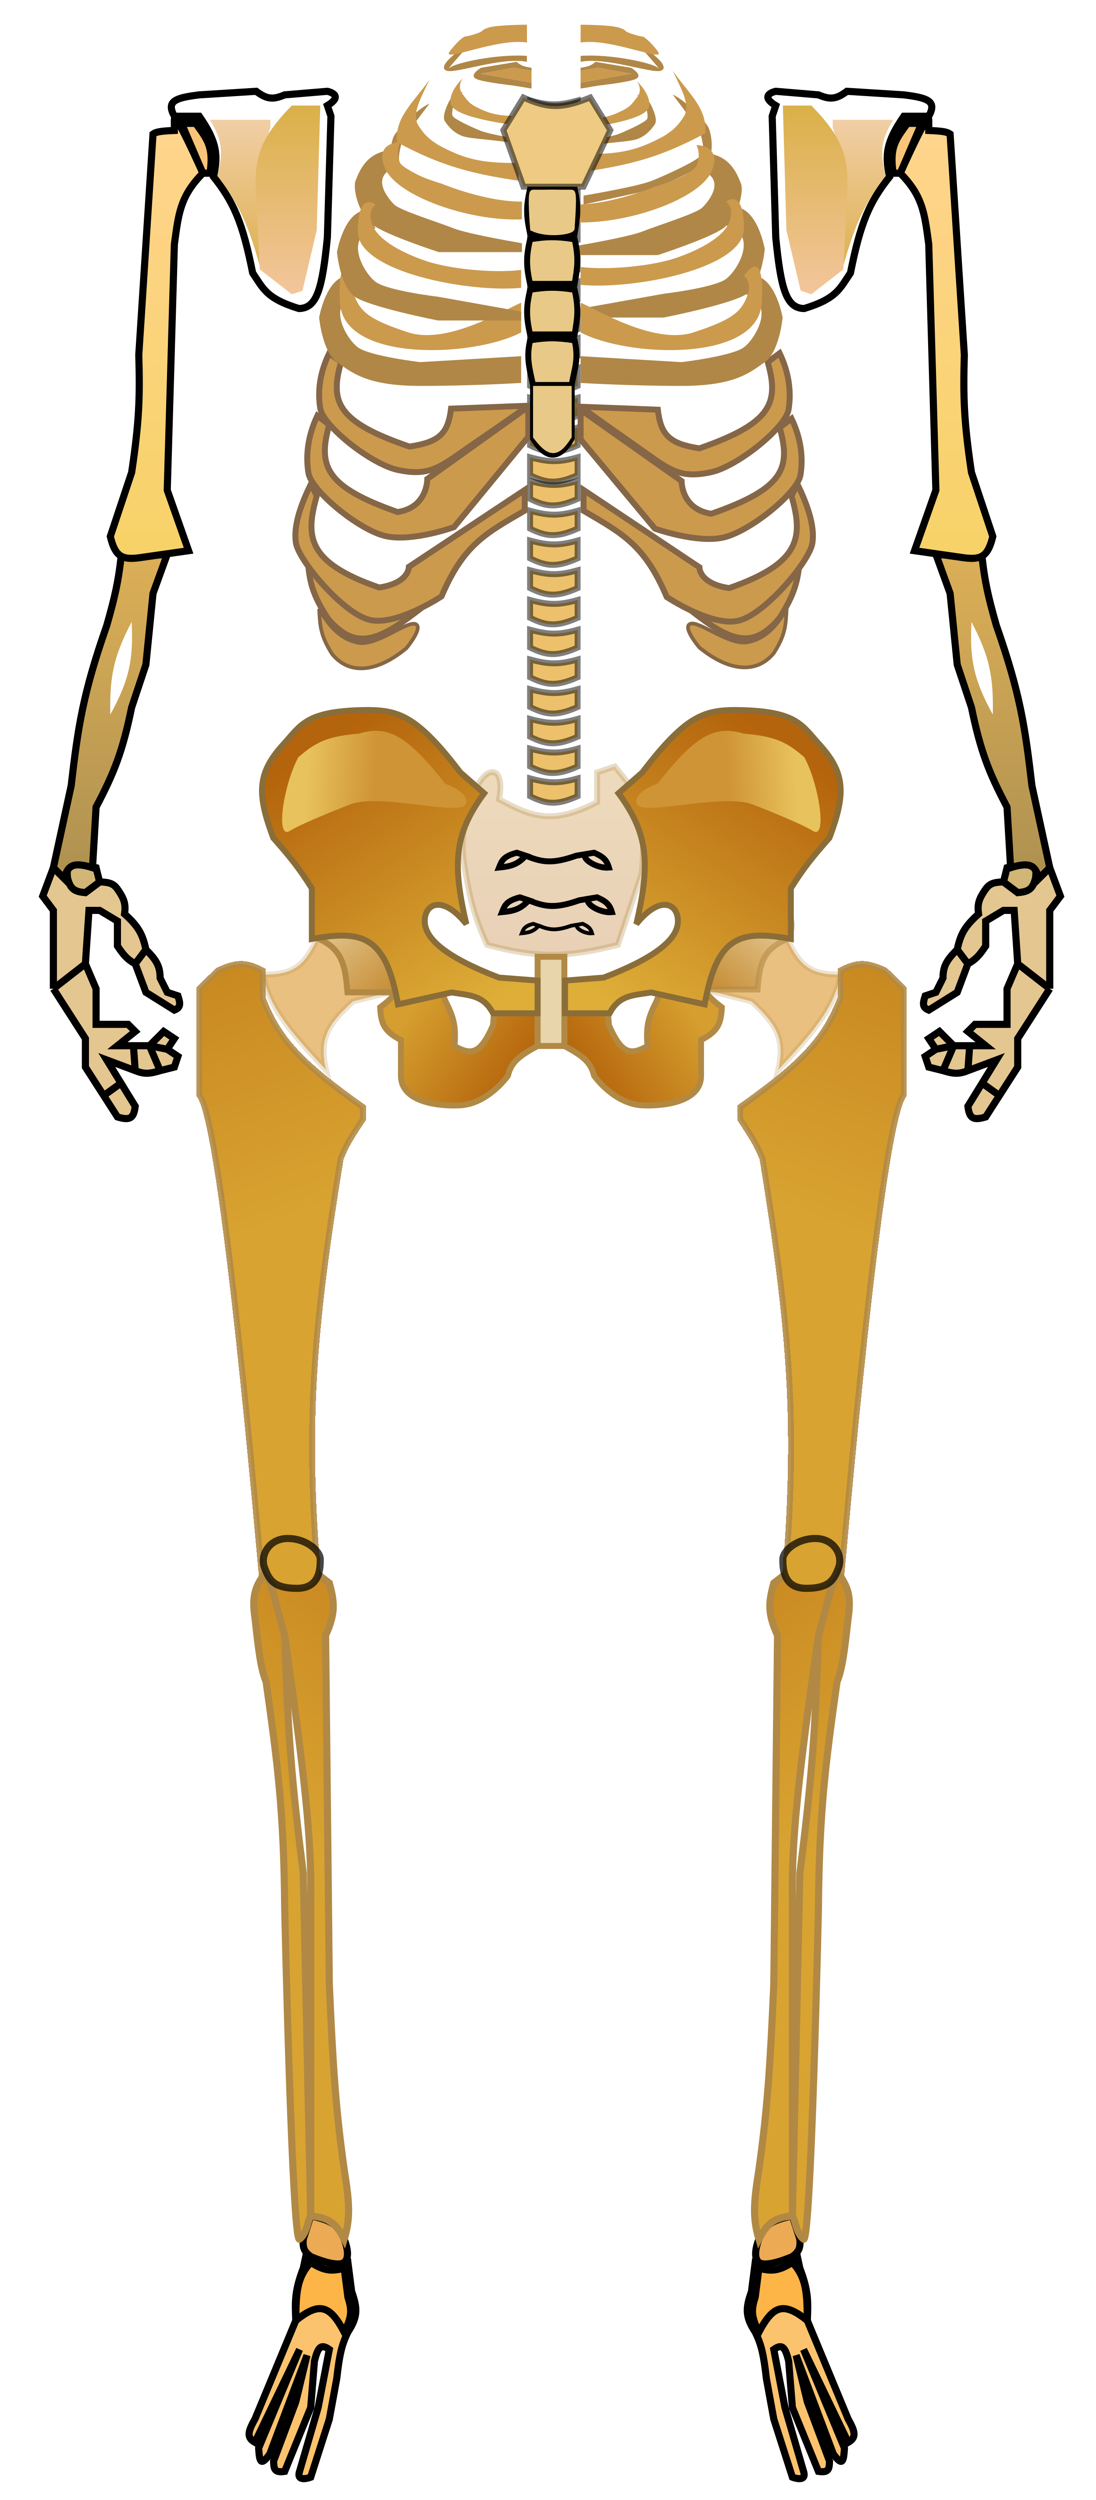 <svg width="154" height="351" viewBox="0 0 154 351" fill="none" xmlns="http://www.w3.org/2000/svg">
<path opacity="0.3" d="M65.108 120.556C64.472 114.511 67.196 108.867 68.865 108.45C70.534 108.032 70.44 110.815 70.116 112.207C74.963 114.865 77.809 115.742 83.892 112.624V108.45L86.397 107.615L88.066 109.702C90.433 114.586 90.628 117.447 90.154 122.643L86.814 132.662C79.407 134.504 75.469 134.507 68.446 132.662C66.434 128.253 65.868 125.527 65.108 120.556Z" fill="url(#paint0_linear_78_256)" stroke="#B18944" stroke-width="0.835"/>
<path d="M73.873 120.138L72.62 119.721C70.785 120.213 70.522 120.778 70.116 121.808C72.033 121.627 72.841 121.246 73.873 120.138ZM73.873 120.138C76.186 121.083 77.629 121.318 80.969 120.138L82.222 119.93M82.222 119.93L83.474 119.721C84.695 120.264 85.224 120.672 85.561 121.808C83.984 121.954 81.798 120.721 82.222 119.93Z" stroke="black" stroke-width="0.835"/>
<path d="M74.291 126.4L73.038 125.983C71.203 126.475 70.94 127.04 70.534 128.07C72.451 127.889 73.259 127.508 74.291 126.4ZM74.291 126.4C76.604 127.345 78.047 127.58 81.387 126.4L82.64 126.191M82.64 126.191L83.892 125.983C85.113 126.526 85.641 126.934 85.979 128.07C84.402 128.216 82.216 126.982 82.64 126.191Z" stroke="black" stroke-width="0.835"/>
<path d="M75.719 129.967L74.917 129.7C73.742 130.015 73.574 130.377 73.314 131.036C74.541 130.92 75.058 130.676 75.719 129.967ZM75.719 129.967C77.199 130.572 78.122 130.722 80.26 129.967L81.062 129.834M81.062 129.834L81.863 129.7C82.645 130.048 82.983 130.309 83.199 131.036C82.19 131.13 80.791 130.34 81.062 129.834Z" stroke="black" stroke-width="0.534"/>
<path d="M118.123 136.836C114.02 136.863 112.391 135.74 110.609 131.827C107.232 133.091 106.644 134.925 106.434 138.924H98.92L105.599 140.593C109.136 143.842 110.331 145.853 109.356 150.195C115.095 144.067 117.281 141.04 118.123 136.836Z" fill="#EAC080" stroke="#B18944" stroke-opacity="0.24" stroke-width="0.835"/>
<path d="M36.953 136.836C41.095 136.863 42.74 135.74 44.539 131.827C47.949 133.091 48.542 134.925 48.754 138.924H56.34L49.597 140.593C46.026 143.842 44.819 145.853 45.804 150.195C40.01 144.067 37.804 141.04 36.953 136.836Z" fill="#EAC080" stroke="#B18944" stroke-opacity="0.24" stroke-width="0.835"/>
<path d="M100.59 132.244L98.085 138.924H106.434C106.756 135.128 107.286 133.272 110.608 131.827C111.336 130.67 111.365 129.924 111.026 128.487C104.731 127.5 102.024 127.861 100.59 132.244Z" fill="url(#paint1_linear_78_256)" stroke="#B18944" stroke-opacity="0.5" stroke-width="0.835"/>
<path d="M54.67 132.154L56.34 139.323H48.826C48.504 135.249 47.974 133.257 44.652 131.706C43.924 130.464 43.895 129.664 44.234 128.121C50.529 127.061 53.236 127.449 54.67 132.154Z" fill="url(#paint2_linear_78_256)" stroke="#B18944" stroke-width="0.835"/>
<path d="M62.602 140.593C61.936 138.976 62.161 138.178 63.019 136.836C64.323 135.384 62.074 135.926 56.34 137.671C55.946 139.122 55.387 139.943 53.418 141.428C53.531 143.671 53.925 144.784 56.34 146.02V151.03C56.34 155.622 64.272 155.204 64.272 155.204C68.446 155.204 71.368 151.03 71.368 151.03C71.819 149.205 72.815 148.305 75.543 146.855V138.924H68.864C69.5 140.408 69.481 141.612 69.281 143.933C67.525 147.936 66.295 148.247 63.854 146.855C64.09 144.265 63.809 142.897 62.602 140.593Z" fill="url(#paint3_linear_78_256)" stroke="#B18944" stroke-width="0.835"/>
<path d="M92.241 140.596C92.907 138.979 92.682 138.182 91.823 136.841C90.519 135.39 92.769 135.931 98.503 137.676C98.897 139.126 99.456 139.946 101.425 141.431C101.312 143.672 100.918 144.785 98.503 146.02V151.026C98.503 155.616 90.571 155.199 90.571 155.199C86.397 155.199 83.475 151.026 83.475 151.026C83.024 149.203 82.028 148.304 79.3 146.854V138.928H85.979C85.343 140.411 85.362 141.614 85.562 143.934C87.318 147.935 88.548 148.245 90.989 146.854C90.753 144.265 91.034 142.898 92.241 140.596Z" fill="url(#paint4_linear_78_256)" stroke="#B18944" stroke-width="0.835"/>
<path d="M79.3 134.332H75.543V146.855H79.3V134.332Z" fill="#E8D5AB" stroke="#B18944" stroke-width="0.835"/>
<g filter="url(#filter0_d_78_256)">
<path d="M64.689 105.11L68.029 108.032C63.752 113.82 63.58 118.003 65.524 126.4C62.224 122.269 59.68 123.478 59.68 125.983C59.68 128.487 62.743 131.086 70.116 133.914L75.543 134.332V138.924H69.281C67.935 136.421 66.212 136.426 63.437 136.001L55.923 137.671C54.209 128.125 51.025 127.17 43.817 128.487V121.391C42.061 118.589 40.812 117.04 38.39 114.294C36.105 108.212 36.128 105.284 39.642 101.353C42.317 98.468 42.82 96.401 51.748 96.344C56.096 96.379 58.715 97.274 64.689 105.11Z" fill="url(#paint5_linear_78_256)" stroke="#8A6D38" stroke-width="0.835"/>
<path d="M62.572 106.703C62.572 106.703 66.216 107.945 65.406 109.6C64.597 111.256 53.386 107.997 49.207 109.6C49.207 109.6 42.728 112.083 40.703 113.325C38.678 114.567 39.813 106.888 41.918 102.978C44.26 100.969 45.833 100.035 50.422 99.667C54.606 98.38 57.299 100.05 62.572 106.703Z" fill="url(#paint6_linear_78_256)"/>
<path d="M90.247 105.11L86.907 108.032C91.184 113.82 91.356 118.003 89.412 126.4C92.712 122.269 95.256 123.478 95.256 125.983C95.256 128.487 92.192 131.086 84.819 133.914L79.392 134.332V138.924H85.654C87 136.421 88.724 136.426 91.499 136.001L99.014 137.671C100.728 128.125 103.912 127.17 111.121 128.487V121.391C112.877 118.589 114.126 117.04 116.548 114.294C118.833 108.212 118.81 105.284 115.296 101.353C112.62 98.468 112.117 96.401 103.189 96.344C98.84 96.379 96.221 97.274 90.247 105.11Z" fill="url(#paint7_linear_78_256)" stroke="#8A6D38" stroke-width="0.835"/>
<path d="M92.364 106.703C92.364 106.703 88.719 107.945 89.529 109.6C90.339 111.256 101.55 107.997 105.73 109.6C105.73 109.6 112.21 112.083 114.235 113.325C116.26 114.567 115.124 106.888 113.02 102.978C110.677 100.969 109.104 100.035 104.515 99.667C100.33 98.38 97.637 100.05 92.364 106.703Z" fill="url(#paint8_linear_78_256)"/>
</g>
<g filter="url(#filter1_d_78_256)">
<path d="M36.886 132.915V136.749C39.057 142.334 41.895 145.66 51 152.088V153.792C49.387 156.203 48.594 157.487 47.864 159.331C43.906 183.625 42.889 196.811 44.75 219C44.75 219 42.246 216.514 40.367 216.514C38.489 216.514 36.886 219 36.886 219C36.419 214.25 31.369 154.588 28 150.384V135.471L30.614 132.915C33.012 131.833 34.373 131.565 36.886 132.915Z" fill="url(#paint9_linear_78_256)" shape-rendering="crispEdges"/>
<path d="M36.886 132.915V136.749C39.057 142.334 41.895 145.66 51 152.088V153.792C49.387 156.203 48.594 157.487 47.864 159.331C43.906 183.625 42.889 196.811 44.75 219C44.75 219 42.246 216.514 40.367 216.514C38.489 216.514 36.886 219 36.886 219C36.419 214.25 31.369 154.588 28 150.384V135.471L30.614 132.915C33.012 131.833 34.373 131.565 36.886 132.915Z" stroke="#B18944" stroke-opacity="0.89" stroke-width="0.835" shape-rendering="crispEdges"/>
</g>
<path d="M49.408 321.711L48.886 317.635C46.63 318.052 45.381 317.626 43.136 316.005L42.614 318.45C41.439 321.506 41.419 323.061 41.568 325.787L35.819 339.645C34.75 341.52 34.704 342.26 35.819 342.905L42.091 329.863L36.342 343.72C36.466 345.527 36.58 346.392 37.91 344.536L43.136 330.678L41.569 337.199L38.441 345.558C38.481 346.582 38.509 347.213 40.001 346.981L43.659 338.014L44.182 331.493C44.665 329.596 45.051 328.99 46.272 329.863L44.704 338.014L42.091 346.981C41.569 348.611 43.659 347.796 43.659 347.796L46.273 339.645L47.318 333.938C47.703 330.517 48.047 329.122 48.886 327.417C50.367 325.2 50.188 323.948 49.408 321.711Z" fill="#FCC36E"/>
<path d="M38.433 345.351C38.436 345.421 38.438 345.49 38.441 345.558M38.441 345.558C38.481 346.582 38.509 347.213 40.001 346.981L43.659 338.014L44.182 331.493C44.665 329.596 45.051 328.99 46.272 329.863L44.704 338.014L42.091 346.981C41.569 348.611 43.659 347.796 43.659 347.796L46.273 339.645L47.318 333.938C47.703 330.517 48.047 329.122 48.886 327.417C50.367 325.2 50.188 323.948 49.408 321.711L48.886 317.635C46.63 318.052 45.381 317.626 43.136 316.005L42.614 318.45C41.439 321.506 41.419 323.061 41.568 325.787L35.819 339.645C34.75 341.52 34.704 342.26 35.819 342.905L42.091 329.863L36.342 343.72C36.466 345.527 36.58 346.392 37.91 344.536L43.136 330.678L41.569 337.199L38.441 345.558Z" stroke="black"/>
<path d="M43.659 311.114L42.613 314.374C42.493 315.625 42.783 316.166 43.659 316.82C43.659 316.82 47.317 318.45 48.362 317.635C49.408 316.82 48.362 314.374 48.362 314.374C47.638 312.457 46.638 311.715 43.659 311.114Z" fill="#EBAA53" stroke="black"/>
<path d="M35.82 227.152C35.355 223.952 35.904 222.65 37.388 220.63L40.001 228.782C40.382 243.07 41.026 250.458 42.614 263.019L43.659 311.114C43.285 311.598 43.136 313.559 42.091 314.374C41.046 315.19 40.001 267.91 40.001 267.91C39.888 254.499 39.043 247.836 37.388 236.118C36.621 234.239 36.335 231.71 35.827 227.215L35.82 227.152Z" fill="url(#paint10_linear_78_256)" stroke="#B18944"/>
<path d="M48.363 318.45C46.507 318.949 45.487 318.79 43.659 317.635C41.726 319.748 41.582 321.835 41.568 325.787C44.81 323.235 46.299 323.516 48.363 327.417C49.467 325.297 49.459 324.255 48.885 322.526L48.363 318.45Z" fill="#FEB548" stroke="black"/>
<path d="M41.569 219C40.189 220.615 38.433 219 37.91 219.815C37.387 220.63 40.001 229.597 40.001 229.597C42.835 249.506 43.824 258.436 43.659 267.095V311.114C46.17 311.361 47.203 312.095 48.363 314.374C49.295 311.366 49.073 309.03 48.363 304.592C47.192 296.258 46.783 290.283 46.272 278.507L45.75 229.597C47.137 226.588 47.041 225.007 46.272 222.261C44.879 221.174 41.987 219 41.569 219Z" fill="url(#paint11_linear_78_256)" stroke="#B18944"/>
<path d="M37.166 220.083C36.514 218.333 37.819 216 40.431 216C43.042 216 45 217.75 45 218.917C45 220.083 45 223 41.736 223C38.472 223 37.819 221.833 37.166 220.083Z" fill="#D8A331" stroke="black" stroke-opacity="0.72"/>
<g filter="url(#filter2_d_78_256)">
<path d="M118.114 132.915V136.749C115.943 142.334 113.105 145.66 104 152.088V153.792C105.613 156.203 106.406 157.487 107.136 159.331C111.094 183.625 112.111 196.811 110.25 219C110.25 219 112.754 216.514 114.633 216.514C116.511 216.514 118.114 219 118.114 219C118.581 214.25 123.63 154.588 127 150.384V135.471L124.386 132.915C121.988 131.833 120.627 131.565 118.114 132.915Z" fill="url(#paint12_linear_78_256)" shape-rendering="crispEdges"/>
<path d="M118.114 132.915V136.749C115.943 142.334 113.105 145.66 104 152.088V153.792C105.613 156.203 106.406 157.487 107.136 159.331C111.094 183.625 112.111 196.811 110.25 219C110.25 219 112.754 216.514 114.633 216.514C116.511 216.514 118.114 219 118.114 219C118.581 214.25 123.63 154.588 127 150.384V135.471L124.386 132.915C121.988 131.833 120.627 131.565 118.114 132.915Z" stroke="#B18944" stroke-opacity="0.89" stroke-width="0.835" shape-rendering="crispEdges"/>
</g>
<path d="M105.591 321.711L106.114 317.635C108.37 318.052 109.619 317.626 111.863 316.005L112.386 318.45C113.561 321.506 113.581 323.061 113.431 325.787L119.18 339.645C120.25 341.52 120.295 342.26 119.18 342.905L112.908 329.863L118.657 343.72C118.534 345.527 118.42 346.392 117.09 344.536L111.863 330.678L113.431 337.199L116.558 345.558C116.518 346.582 116.49 347.213 114.999 346.981L111.34 338.014L110.818 331.493C110.335 329.596 109.948 328.99 108.727 329.863L110.295 338.014L112.908 346.981C113.431 348.611 111.34 347.796 111.34 347.796L108.727 339.645L107.682 333.938C107.297 330.517 106.953 329.122 106.114 327.417C104.632 325.2 104.812 323.948 105.591 321.711Z" fill="#FCC36E"/>
<path d="M116.567 345.351C116.564 345.421 116.561 345.49 116.558 345.558M116.558 345.558C116.518 346.582 116.49 347.213 114.999 346.981L111.34 338.014L110.818 331.493C110.335 329.596 109.948 328.99 108.727 329.863L110.295 338.014L112.908 346.981C113.431 348.611 111.34 347.796 111.34 347.796L108.727 339.645L107.682 333.938C107.297 330.517 106.953 329.122 106.114 327.417C104.632 325.2 104.812 323.948 105.591 321.711L106.114 317.635C108.37 318.052 109.619 317.626 111.863 316.005L112.386 318.45C113.561 321.506 113.581 323.061 113.431 325.787L119.18 339.645C120.25 341.52 120.295 342.26 119.18 342.905L112.908 329.863L118.657 343.72C118.534 345.527 118.42 346.392 117.09 344.536L111.863 330.678L113.431 337.199L116.558 345.558Z" stroke="black"/>
<path d="M111.341 311.114L112.387 314.374C112.507 315.625 112.217 316.166 111.341 316.82C111.341 316.82 107.683 318.45 106.638 317.635C105.592 316.82 106.638 314.374 106.638 314.374C107.362 312.457 108.362 311.715 111.341 311.114Z" fill="#EBAA53" stroke="black"/>
<path d="M119.181 227.152C119.646 223.952 119.097 222.65 117.613 220.63L115 228.782C114.618 243.07 113.975 250.458 112.387 263.019L111.341 311.114C111.716 311.598 111.864 313.559 112.909 314.374C113.955 315.19 115 267.91 115 267.91C115.113 254.499 115.957 247.836 117.613 236.118C118.379 234.239 118.665 231.71 119.174 227.215L119.181 227.152Z" fill="url(#paint13_linear_78_256)" stroke="#B18944"/>
<path d="M106.637 318.45C108.493 318.949 109.513 318.79 111.341 317.635C113.274 319.748 113.418 321.835 113.432 325.787C110.19 323.235 108.701 323.516 106.637 327.417C105.533 325.297 105.541 324.255 106.115 322.526L106.637 318.45Z" fill="#FEB548" stroke="black"/>
<path d="M113.432 219C114.811 220.615 116.567 219 117.09 219.815C117.613 220.63 114.999 229.597 114.999 229.597C112.165 249.506 111.176 258.436 111.341 267.095V311.114C108.83 311.361 107.797 312.095 106.637 314.374C105.705 311.366 105.927 309.03 106.637 304.592C107.808 296.258 108.217 290.283 108.728 278.507L109.25 229.597C107.863 226.588 107.959 225.007 108.728 222.261C110.121 221.174 113.013 219 113.432 219Z" fill="url(#paint14_linear_78_256)" stroke="#B18944"/>
<path d="M117.833 220.083C118.486 218.333 117.18 216 114.569 216C111.958 216 110 217.75 110 218.917C109.999 220.083 110 223 113.263 223C116.527 223 117.18 221.833 117.833 220.083Z" fill="#D8A331" stroke="black" stroke-opacity="0.72"/>
<path d="M81.16 14.106C78.597 14.827 77.184 14.838 74.481 14.106V16.611C76.86 17.795 78.313 17.867 81.16 16.611V14.106Z" fill="#EDC16B"/>
<path d="M81.16 18.28C78.597 19.002 77.184 19.013 74.481 18.28V20.785C76.86 21.97 78.313 22.042 81.16 20.785V18.28Z" fill="#EDC16B"/>
<path d="M81.16 22.455C78.597 23.176 77.184 23.187 74.481 22.455V24.96C76.86 26.144 78.313 26.216 81.16 24.96V22.455Z" fill="#EDC16B"/>
<path d="M81.16 27.047C78.597 27.768 77.184 27.779 74.481 27.047V29.552C76.86 30.736 78.313 30.808 81.16 29.552V27.047Z" fill="#EDC16B"/>
<path d="M81.16 31.221C78.597 31.943 77.184 31.954 74.481 31.221V33.726C76.86 34.911 78.313 34.983 81.16 33.726V31.221Z" fill="#EDC16B"/>
<path d="M81.16 35.396C78.597 36.117 77.184 36.128 74.481 35.396V37.901C76.86 39.085 78.313 39.157 81.16 37.901V35.396Z" fill="#EDC16B"/>
<path d="M81.16 39.571C78.597 40.292 77.184 40.303 74.481 39.571V42.075C76.86 43.26 78.313 43.332 81.16 42.075V39.571Z" fill="#EDC16B"/>
<path d="M81.16 43.745C78.597 44.466 77.184 44.477 74.481 43.745V46.25C76.86 47.434 78.313 47.506 81.16 46.25V43.745Z" fill="#EDC16B"/>
<path d="M81.16 47.502C78.597 48.223 77.184 48.234 74.481 47.502V50.007C76.86 51.191 78.313 51.263 81.16 50.007V47.502Z" fill="#EDC16B"/>
<path d="M81.16 51.676C78.597 52.398 77.184 52.409 74.481 51.676V54.181C76.86 55.366 78.313 55.438 81.16 54.181V51.676Z" fill="#EDC16B"/>
<path d="M81.16 55.851C78.597 56.572 77.184 56.583 74.481 55.851V58.356C76.86 59.54 78.313 59.612 81.16 58.356V55.851Z" fill="#EDC16B"/>
<path d="M81.16 60.026C78.597 60.747 77.184 60.758 74.481 60.026V62.53C76.86 63.715 78.313 63.787 81.16 62.53V60.026Z" fill="#EDC16B"/>
<path d="M81.16 64.2C78.597 64.921 77.184 64.932 74.481 64.2V66.705C76.86 67.889 78.313 67.961 81.16 66.705V64.2Z" fill="#EDC16B"/>
<path d="M81.16 67.54C78.597 68.261 77.184 68.272 74.481 67.54V70.044C76.86 71.229 78.313 71.301 81.16 70.044V67.54Z" fill="#EDC16B"/>
<path d="M81.16 71.714C78.597 72.435 77.184 72.446 74.481 71.714V74.219C76.86 75.403 78.313 75.475 81.16 74.219V71.714Z" fill="#EDC16B"/>
<path d="M81.16 75.889C78.597 76.61 77.184 76.621 74.481 75.889V78.393C76.86 79.578 78.313 79.65 81.16 78.393V75.889Z" fill="#EDC16B"/>
<path d="M81.16 80.063C78.597 80.784 77.184 80.795 74.481 80.063V82.568C76.86 83.752 78.313 83.824 81.16 82.568V80.063Z" fill="#EDC16B"/>
<path d="M81.16 84.238C78.597 84.959 77.184 84.97 74.481 84.238V86.742C76.86 87.927 78.313 87.999 81.16 86.742V84.238Z" fill="#EDC16B"/>
<path d="M81.16 88.412C78.597 89.133 77.184 89.144 74.481 88.412V90.917C76.86 92.102 78.313 92.173 81.16 90.917V88.412Z" fill="#EDC16B"/>
<path d="M81.16 92.587C78.597 93.308 77.184 93.319 74.481 92.587V95.091C76.86 96.276 78.313 96.348 81.16 95.091V92.587Z" fill="#EDC16B"/>
<path d="M81.16 96.761C78.597 97.482 77.184 97.493 74.481 96.761V99.266C76.86 100.451 78.313 100.522 81.16 99.266V96.761Z" fill="#EDC16B"/>
<path d="M81.16 100.936C78.597 101.657 77.184 101.668 74.481 100.936V103.44C76.86 104.625 78.313 104.697 81.16 103.44V100.936Z" fill="#EDC16B"/>
<path d="M81.16 105.11C78.597 105.831 77.184 105.842 74.481 105.11V107.615C76.86 108.8 78.313 108.871 81.16 107.615V105.11Z" fill="#EDC16B"/>
<path d="M81.16 109.285C78.597 110.006 77.184 110.017 74.481 109.285V111.789C76.86 112.974 78.313 113.046 81.16 111.789V109.285Z" fill="#EDC16B"/>
<path d="M81.16 14.106C78.597 14.827 77.184 14.838 74.481 14.106V16.611C76.86 17.795 78.313 17.867 81.16 16.611V14.106Z" stroke="black" stroke-opacity="0.5" stroke-width="0.835"/>
<path d="M81.16 18.28C78.597 19.002 77.184 19.013 74.481 18.28V20.785C76.86 21.97 78.313 22.042 81.16 20.785V18.28Z" stroke="black" stroke-opacity="0.5" stroke-width="0.835"/>
<path d="M81.16 22.455C78.597 23.176 77.184 23.187 74.481 22.455V24.96C76.86 26.144 78.313 26.216 81.16 24.96V22.455Z" stroke="black" stroke-opacity="0.5" stroke-width="0.835"/>
<path d="M81.16 27.047C78.597 27.768 77.184 27.779 74.481 27.047V29.552C76.86 30.736 78.313 30.808 81.16 29.552V27.047Z" stroke="black" stroke-opacity="0.5" stroke-width="0.835"/>
<path d="M81.16 31.221C78.597 31.943 77.184 31.954 74.481 31.221V33.726C76.86 34.911 78.313 34.983 81.16 33.726V31.221Z" stroke="black" stroke-opacity="0.5" stroke-width="0.835"/>
<path d="M81.16 35.396C78.597 36.117 77.184 36.128 74.481 35.396V37.901C76.86 39.085 78.313 39.157 81.16 37.901V35.396Z" stroke="black" stroke-opacity="0.5" stroke-width="0.835"/>
<path d="M81.16 39.571C78.597 40.292 77.184 40.303 74.481 39.571V42.075C76.86 43.26 78.313 43.332 81.16 42.075V39.571Z" stroke="black" stroke-opacity="0.5" stroke-width="0.835"/>
<path d="M81.16 43.745C78.597 44.466 77.184 44.477 74.481 43.745V46.25C76.86 47.434 78.313 47.506 81.16 46.25V43.745Z" stroke="black" stroke-opacity="0.5" stroke-width="0.835"/>
<path d="M81.16 47.502C78.597 48.223 77.184 48.234 74.481 47.502V50.007C76.86 51.191 78.313 51.263 81.16 50.007V47.502Z" stroke="black" stroke-opacity="0.5" stroke-width="0.835"/>
<path d="M81.16 51.676C78.597 52.398 77.184 52.409 74.481 51.676V54.181C76.86 55.366 78.313 55.438 81.16 54.181V51.676Z" stroke="black" stroke-opacity="0.5" stroke-width="0.835"/>
<path d="M81.16 55.851C78.597 56.572 77.184 56.583 74.481 55.851V58.356C76.86 59.54 78.313 59.612 81.16 58.356V55.851Z" stroke="black" stroke-opacity="0.5" stroke-width="0.835"/>
<path d="M81.16 60.026C78.597 60.747 77.184 60.758 74.481 60.026V62.53C76.86 63.715 78.313 63.787 81.16 62.53V60.026Z" stroke="black" stroke-opacity="0.5" stroke-width="0.835"/>
<path d="M81.16 64.2C78.597 64.921 77.184 64.932 74.481 64.2V66.705C76.86 67.889 78.313 67.961 81.16 66.705V64.2Z" stroke="black" stroke-opacity="0.5" stroke-width="0.835"/>
<path d="M81.16 67.54C78.597 68.261 77.184 68.272 74.481 67.54V70.044C76.86 71.229 78.313 71.301 81.16 70.044V67.54Z" stroke="black" stroke-opacity="0.5" stroke-width="0.835"/>
<path d="M81.16 71.714C78.597 72.435 77.184 72.446 74.481 71.714V74.219C76.86 75.403 78.313 75.475 81.16 74.219V71.714Z" stroke="black" stroke-opacity="0.5" stroke-width="0.835"/>
<path d="M81.16 75.889C78.597 76.61 77.184 76.621 74.481 75.889V78.393C76.86 79.578 78.313 79.65 81.16 78.393V75.889Z" stroke="black" stroke-opacity="0.5" stroke-width="0.835"/>
<path d="M81.16 80.063C78.597 80.784 77.184 80.795 74.481 80.063V82.568C76.86 83.752 78.313 83.824 81.16 82.568V80.063Z" stroke="black" stroke-opacity="0.5" stroke-width="0.835"/>
<path d="M81.16 84.238C78.597 84.959 77.184 84.97 74.481 84.238V86.742C76.86 87.927 78.313 87.999 81.16 86.742V84.238Z" stroke="black" stroke-opacity="0.5" stroke-width="0.835"/>
<path d="M81.16 88.412C78.597 89.133 77.184 89.144 74.481 88.412V90.917C76.86 92.102 78.313 92.173 81.16 90.917V88.412Z" stroke="black" stroke-opacity="0.5" stroke-width="0.835"/>
<path d="M81.16 92.587C78.597 93.308 77.184 93.319 74.481 92.587V95.091C76.86 96.276 78.313 96.348 81.16 95.091V92.587Z" stroke="black" stroke-opacity="0.5" stroke-width="0.835"/>
<path d="M81.16 96.761C78.597 97.482 77.184 97.493 74.481 96.761V99.266C76.86 100.451 78.313 100.522 81.16 99.266V96.761Z" stroke="black" stroke-opacity="0.5" stroke-width="0.835"/>
<path d="M81.16 100.936C78.597 101.657 77.184 101.668 74.481 100.936V103.44C76.86 104.625 78.313 104.697 81.16 103.44V100.936Z" stroke="black" stroke-opacity="0.5" stroke-width="0.835"/>
<path d="M81.16 105.11C78.597 105.831 77.184 105.842 74.481 105.11V107.615C76.86 108.8 78.313 108.871 81.16 107.615V105.11Z" stroke="black" stroke-opacity="0.5" stroke-width="0.835"/>
<path d="M81.16 109.285C78.597 110.006 77.184 110.017 74.481 109.285V111.789C76.86 112.974 78.313 113.046 81.16 111.789V109.285Z" stroke="black" stroke-opacity="0.5" stroke-width="0.835"/>
<path d="M109.547 86.742C112.203 82.605 112.273 80.496 112.469 76.724C110.399 80.318 107.877 83.403 103.703 84.238C99.528 85.073 97.724 83.424 94.102 80.898L95.771 84.655C102.177 89.873 105.496 91.63 109.547 86.742Z" fill="#CB9A4D" stroke="#856646" stroke-width="0.835"/>
<path d="M46.095 86.868C43.439 82.851 43.369 80.803 43.173 77.141C45.243 80.63 47.765 83.626 51.939 84.436C56.114 85.247 57.918 83.647 61.541 81.194L59.871 84.842C53.465 89.907 50.146 91.613 46.095 86.868Z" fill="#CB9A4D" stroke="#856646" stroke-width="0.835"/>
<path d="M108.712 91.718C110.363 89.146 110.406 87.835 110.529 85.49C109.242 87.724 107.674 89.642 105.079 90.161C102.485 90.68 98.276 87.16 97.024 87.577C95.772 87.995 98.276 90.917 98.276 90.917C102.258 94.16 106.194 94.756 108.712 91.718Z" fill="#CB9A4D" stroke="#856646" stroke-width="0.519"/>
<path d="M46.66 91.822C45.008 89.207 44.965 87.874 44.843 85.49C46.13 87.761 47.698 89.711 50.294 90.239C52.889 90.766 57.099 87.188 58.351 87.612C59.604 88.037 57.099 91.008 57.099 91.008C53.115 94.305 49.179 94.911 46.66 91.822Z" fill="#CB9A4D" stroke="#856646" stroke-width="0.519"/>
<g filter="url(#filter3_d_78_256)">
<path d="M112.472 63.365C112.89 60.861 112.526 58.148 111.22 55.434L109.55 56.686C111.164 62.411 110.116 65.259 99.949 68.792C95.694 68.15 95.775 64.2 95.775 64.2L81.582 54.181V58.356L92.017 70.879C92.017 70.879 97.862 72.966 101.619 72.132C105.376 71.297 112.055 65.87 112.472 63.365Z" fill="#CB9A4D"/>
<path d="M112.472 63.365C112.89 60.861 112.526 58.148 111.22 55.434L109.55 56.686C111.164 62.411 110.116 65.259 99.949 68.792C95.694 68.15 95.775 64.2 95.775 64.2L81.582 54.181V58.356L92.017 70.879C92.017 70.879 97.862 72.966 101.619 72.132C105.376 71.297 112.055 65.87 112.472 63.365Z" stroke="#856646" stroke-width="0.835"/>
</g>
<g filter="url(#filter4_d_78_256)">
<path d="M43.337 63.059C42.92 60.524 43.284 57.779 44.59 55.031L46.26 56.299C44.646 62.094 45.694 64.976 55.862 68.552C60.118 67.903 60.037 63.904 60.037 63.904L74.231 53.764V57.989L63.795 70.665C63.795 70.665 57.95 72.777 54.192 71.932C50.435 71.087 43.755 65.594 43.337 63.059Z" fill="#CB9A4D"/>
<path d="M43.337 63.059C42.92 60.524 43.284 57.779 44.59 55.031L46.26 56.299C44.646 62.094 45.694 64.976 55.862 68.552C60.118 67.903 60.037 63.904 60.037 63.904L74.231 53.764V57.989L63.795 70.665C63.795 70.665 57.95 72.777 54.192 71.932C50.435 71.087 43.755 65.594 43.337 63.059Z" stroke="#856646" stroke-width="0.835"/>
</g>
<g filter="url(#filter5_d_78_256)">
<path d="M110.8 54.181C111.217 51.676 110.853 48.964 109.547 46.25L107.877 47.502C109.491 53.227 108.443 56.075 98.276 59.608C94.021 58.967 92.848 57.691 92.432 54.181L81.578 53.764C85.752 56.792 88.675 58.773 91.597 60.86C94.519 62.948 96.189 63.783 99.946 62.948C103.703 62.113 110.382 56.686 110.8 54.181Z" fill="#CB9A4D"/>
<path d="M110.8 54.181C111.217 51.676 110.853 48.964 109.547 46.25L107.877 47.502C109.491 53.227 108.443 56.075 98.276 59.608C94.021 58.967 92.848 57.691 92.432 54.181L81.578 53.764C85.752 56.792 88.675 58.773 91.597 60.86C94.519 62.948 96.189 63.783 99.946 62.948C103.703 62.113 110.382 56.686 110.8 54.181Z" stroke="#856646" stroke-width="0.835"/>
</g>
<g filter="url(#filter6_d_78_256)">
<path d="M45.007 54.032C44.59 51.575 44.954 48.913 46.26 46.25L47.93 47.478C46.316 53.096 47.364 55.89 57.532 59.357C61.788 58.727 62.961 57.476 63.377 54.032L74.231 53.623C70.057 56.594 67.134 58.538 64.212 60.586C61.289 62.634 59.619 63.453 55.862 62.634C52.105 61.815 45.425 56.49 45.007 54.032Z" fill="#CB9A4D"/>
<path d="M45.007 54.032C44.59 51.575 44.954 48.913 46.26 46.25L47.93 47.478C46.316 53.096 47.364 55.89 57.532 59.357C61.788 58.727 62.961 57.476 63.377 54.032L74.231 53.623C70.057 56.594 67.134 58.538 64.212 60.586C61.289 62.634 59.619 63.453 55.862 62.634C52.105 61.815 45.425 56.49 45.007 54.032Z" stroke="#856646" stroke-width="0.835"/>
</g>
<g filter="url(#filter7_d_78_256)">
<path d="M114.139 72.966C114.556 70.462 113.358 67.332 112.052 64.618L111.217 66.287C112.83 72.013 112.618 75.695 102.451 79.228C98.195 78.587 98.276 76.306 98.276 76.306L81.996 65.452V68.374C87.457 71.566 90.609 73.199 93.684 80.481C93.684 80.481 99.946 84.655 103.703 83.82C107.46 82.985 113.721 75.471 114.139 72.966Z" fill="#CB9A4D"/>
<path d="M114.139 72.966C114.556 70.462 113.358 67.332 112.052 64.618L111.217 66.287C112.83 72.013 112.618 75.695 102.451 79.228C98.195 78.587 98.276 76.306 98.276 76.306L81.996 65.452V68.374C87.457 71.566 90.609 73.199 93.684 80.481C93.684 80.481 99.946 84.655 103.703 83.82C107.46 82.985 113.721 75.471 114.139 72.966Z" stroke="#856646" stroke-width="0.835"/>
</g>
<g filter="url(#filter8_d_78_256)">
<path d="M41.588 72.919C41.17 70.428 42.369 67.316 43.675 64.618L44.51 66.278C42.896 71.97 43.109 75.632 53.276 79.145C57.531 78.507 57.45 76.239 57.45 76.239L73.731 65.448V68.353C68.269 71.526 65.118 73.15 62.042 80.39C62.042 80.39 55.78 84.541 52.023 83.71C48.267 82.88 42.005 75.409 41.588 72.919Z" fill="#CB9A4D"/>
<path d="M41.588 72.919C41.17 70.428 42.369 67.316 43.675 64.618L44.51 66.278C42.896 71.97 43.109 75.632 53.276 79.145C57.531 78.507 57.45 76.239 57.45 76.239L73.731 65.448V68.353C68.269 71.526 65.118 73.15 62.042 80.39C62.042 80.39 55.78 84.541 52.023 83.71C48.267 82.88 42.005 75.409 41.588 72.919Z" stroke="#856646" stroke-width="0.835"/>
</g>
<path d="M84.082 9.514L81.578 9.932V11.601L88.674 10.349L84.082 9.514Z" fill="#CB9A4D"/>
<path d="M83.665 8.679C83.102 9.197 82.619 9.369 81.578 9.514V9.932L84.082 9.514L88.674 10.349L81.578 11.601V12.436L84.082 12.019C84.082 12.019 87.839 11.601 89.092 11.184C90.344 10.766 89.417 9.983 88.674 9.514L83.665 8.679Z" fill="#B08747"/>
<path d="M72.177 9.514L74.682 9.932V11.601L67.583 10.349L72.177 9.514Z" fill="#CB9A4D"/>
<path d="M72.594 8.679C73.157 9.197 73.641 9.369 74.682 9.514V9.932L72.177 9.514L67.583 10.349L74.682 11.601V12.436L72.177 12.019C72.177 12.019 68.419 11.601 67.166 11.184C65.913 10.766 66.841 9.983 67.583 9.514L72.594 8.679Z" fill="#B08747"/>
<path d="M99.528 17.863C99.111 17.028 96.465 14.206 94.519 13.271L98.276 18.281C98.276 18.281 99.111 20.785 98.694 21.62C98.276 22.455 93.684 24.542 91.597 25.377C89.51 26.212 81.996 27.465 81.996 27.465V28.717L91.597 26.63C91.597 26.63 98.694 23.707 99.528 22.455C100.363 21.203 99.946 18.698 99.528 17.863Z" fill="#B08747"/>
<g filter="url(#filter9_d_78_256)">
<path d="M99.111 22.038C99.357 18.541 96.934 16.654 94.519 13.271C95.899 16.171 96.917 17.95 96.189 19.533C95.265 21.039 94.585 21.615 93.267 22.455C89.555 24.462 87.118 25.02 81.996 24.96V27.465C88.521 26.505 92.938 25.389 99.111 22.038Z" fill="#CB9A4D"/>
</g>
<path d="M91.396 14.59C91.162 14.123 90.599 13.794 89.509 13.271L90.695 14.824C90.695 14.824 91.162 16.227 90.928 16.694C90.695 17.162 88.123 18.331 86.954 18.798C85.785 19.266 81.578 19.967 81.578 19.967V20.668C85.15 19.956 88.257 19.967 89.509 19.533C90.761 19.099 91.546 18.147 92.014 17.446C92.477 16.751 91.646 15.091 91.403 14.604L91.396 14.59Z" fill="#B08747"/>
<g filter="url(#filter10_d_78_256)">
<path d="M91.162 16.928C91.653 15.292 89.509 13.271 89.509 13.271C89.509 13.271 90.377 14.44 89.526 15.525C88.674 16.611 88.628 16.691 87.889 17.162C85.811 18.286 84.446 18.598 81.578 18.564V19.967C85.232 19.43 90.671 18.564 91.162 16.928Z" fill="#CB9A4D"/>
</g>
<path d="M92.849 9.932C94.101 9.497 92.023 7.844 92.023 7.844C91.066 6.864 90.51 6.545 89.509 6.175L87.839 5.34L83.665 4.505L81.578 5.34C84.881 5.229 87.004 5.757 88.674 6.592C90.344 7.427 90.344 7.009 90.344 7.009C90.344 7.009 93.181 10.193 92.431 9.514C91.682 8.835 85.809 7.545 81.587 7.844V8.679C85.159 7.967 91.596 10.366 92.849 9.932Z" fill="#B08747"/>
<g filter="url(#filter11_d_78_256)">
<path d="M92.44 9.097C91.197 7.427 90.353 7.009 90.353 7.009C90.353 7.009 89.927 7.009 88.684 6.592C87.441 6.175 88.257 6.175 87.013 5.757C85.769 5.34 81.587 5.34 81.587 5.34L81.578 7.844C85.829 7.157 93.684 10.766 92.44 9.097Z" fill="#CB9A4D"/>
</g>
<path d="M62.776 9.932C61.524 9.497 63.602 7.844 63.602 7.844C64.559 6.864 65.115 6.545 66.116 6.175L67.785 5.34L71.96 4.505L74.047 5.34C70.744 5.229 68.62 5.757 66.951 6.592C65.281 7.427 65.281 7.009 65.281 7.009C65.281 7.009 62.445 10.193 63.194 9.514C63.943 8.835 69.816 7.545 74.037 7.844V8.679C70.466 7.967 64.029 10.366 62.776 9.932Z" fill="#B08747"/>
<g filter="url(#filter12_d_78_256)">
<path d="M63.185 9.097C64.428 7.427 65.272 7.009 65.272 7.009C65.272 7.009 65.698 7.009 66.941 6.592C68.184 6.175 67.368 6.175 68.612 5.757C69.856 5.34 74.037 5.34 74.037 5.34L74.047 7.844C69.796 7.157 61.941 10.766 63.185 9.097Z" fill="#CB9A4D"/>
</g>
<path d="M63.131 14.173C63.365 13.705 63.928 13.377 65.019 12.854L63.833 14.407C63.833 14.407 63.365 15.809 63.599 16.277C63.833 16.744 66.405 17.913 67.574 18.381C68.744 18.848 72.953 19.55 72.953 19.55V20.251C69.38 19.539 66.271 19.55 65.019 19.116C63.766 18.681 62.981 17.73 62.513 17.028C62.05 16.334 62.881 14.673 63.124 14.187L63.131 14.173Z" fill="#B08747"/>
<g filter="url(#filter13_d_78_256)">
<path d="M63.365 16.511C62.874 14.874 65.019 12.854 65.019 12.854C65.019 12.854 64.15 14.023 65.002 15.108C65.854 16.193 65.901 16.274 66.639 16.744C68.718 17.868 70.084 18.181 72.953 18.147V19.55C69.297 19.012 63.856 18.147 63.365 16.511Z" fill="#CB9A4D"/>
</g>
<path d="M55.343 19.116C55.761 18.281 58.407 15.458 60.353 14.524L56.596 19.533C56.596 19.533 55.761 22.038 56.178 22.872C56.596 23.707 61.188 25.795 63.276 26.63C65.363 27.465 72.878 28.717 72.878 28.717V29.969L63.276 27.882C63.276 27.882 56.178 24.96 55.343 23.707C54.508 22.455 54.926 19.95 55.343 19.116Z" fill="#B08747"/>
<g filter="url(#filter14_d_78_256)">
<path d="M55.761 23.29C55.515 19.794 57.938 17.907 60.353 14.524C58.974 17.423 57.955 19.202 58.683 20.785C59.607 22.292 60.288 22.867 61.606 23.707C65.318 25.715 67.756 26.272 72.878 26.212V28.717C66.352 27.757 61.935 26.641 55.761 23.29Z" fill="#CB9A4D"/>
</g>
<path d="M104.12 25.795C103.694 24.717 102.806 22.194 99.946 21.62L97.859 23.707C102.471 24.869 99.528 28.299 98.694 29.134C97.859 29.969 92.432 31.639 90.344 32.474C88.257 33.309 80.743 34.561 80.743 34.561V35.813H92.432C92.432 35.813 99.536 33.511 101.616 32.056C103.695 30.601 104.547 26.872 104.12 25.795Z" fill="#B08747"/>
<g filter="url(#filter15_d_78_256)">
<path d="M99.946 27.465C101.616 23.707 97.859 23.707 97.859 23.707C97.859 23.707 98.587 25.046 97.859 26.63C96.935 28.136 92.014 29.552 92.014 29.552C92.014 29.552 85.865 32.117 80.743 32.056V34.561C88.383 34.843 98.276 31.221 99.946 27.465Z" fill="#CB9A4D"/>
</g>
<path d="M49.959 25.377C50.385 24.3 51.273 21.776 54.133 21.203L56.221 23.29C51.608 24.451 54.551 27.882 55.386 28.717C56.221 29.552 61.648 31.221 63.735 32.056C65.823 32.891 73.337 34.144 73.337 34.144V35.396H61.648C61.648 35.396 54.543 33.094 52.463 31.639C50.384 30.184 49.532 26.455 49.959 25.377Z" fill="#B08747"/>
<g filter="url(#filter16_d_78_256)">
<path d="M54.133 27.047C52.463 23.29 56.221 23.29 56.221 23.29C56.221 23.29 55.492 24.629 56.221 26.212C57.144 27.718 62.065 29.134 62.065 29.134C62.065 29.134 68.215 31.699 73.337 31.639V34.144C65.697 34.426 55.803 30.804 54.133 27.047Z" fill="#CB9A4D"/>
</g>
<path d="M107.46 34.979C107.46 34.979 106.563 29.708 103.702 29.134L102.033 31.639C106.645 32.8 103.702 37.901 102.033 39.153C100.363 40.405 93.266 41.24 93.266 41.24L81.578 43.328V44.58H93.266C93.266 44.58 102.875 42.695 104.955 41.24C107.034 39.785 107.46 34.979 107.46 34.979Z" fill="#B08747"/>
<g filter="url(#filter17_d_78_256)">
<path d="M104.537 35.396C104.525 29.641 102.033 31.639 102.033 31.639C102.033 31.639 103.285 32.474 102.45 34.561C101.615 36.648 98.286 38.438 94.936 39.571C91.586 40.703 85.471 41.298 81.578 40.823V43.328C88.726 44.056 104.55 41.151 104.537 35.396Z" fill="#CB9A4D"/>
</g>
<path d="M109.964 44.58C109.964 44.58 109.068 39.309 106.207 38.736L104.537 41.24C109.149 42.402 106.207 47.502 104.537 48.754C102.868 50.007 95.771 50.842 95.771 50.842L81.578 50.007V53.764C81.578 53.764 88.257 54.181 95.771 54.181C103.285 54.181 105.38 52.297 107.46 50.842C109.539 49.387 109.964 44.58 109.964 44.58Z" fill="#B08747"/>
<g filter="url(#filter18_d_78_256)">
<path d="M107.042 45.832C107.505 37.401 104.537 42.075 104.537 42.075C104.537 42.075 105.79 42.91 104.955 44.997C104.12 47.085 102.945 48.223 97.441 50.007C91.936 51.791 83.862 46.795 81.578 45.832V50.007C88.239 53.529 106.579 54.263 107.042 45.832Z" fill="#CB9A4D"/>
</g>
<path d="M44.842 44.58C44.842 44.58 45.739 39.309 48.599 38.736L50.269 41.24C45.657 42.402 48.599 47.502 50.269 48.754C51.939 50.007 59.036 50.842 59.036 50.842L73.229 50.007V53.764C73.229 53.764 66.55 54.181 59.036 54.181C51.522 54.181 49.427 52.297 47.347 50.842C45.267 49.387 44.842 44.58 44.842 44.58Z" fill="#B08747"/>
<g filter="url(#filter19_d_78_256)">
<path d="M47.765 45.832C47.302 37.401 50.269 42.075 50.269 42.075C50.269 42.075 49.017 42.91 49.852 44.997C50.687 47.085 51.861 48.223 57.366 50.007C62.87 51.791 70.945 46.795 73.229 45.832V50.007C66.568 53.529 48.227 54.263 47.765 45.832Z" fill="#CB9A4D"/>
</g>
<path d="M47.347 35.396C47.347 35.396 48.244 30.125 51.104 29.552L52.774 32.056C48.162 33.218 51.104 38.318 52.774 39.571C54.444 40.823 61.54 41.658 61.54 41.658L73.229 43.745V44.997H61.54C61.54 44.997 51.931 43.113 49.852 41.658C47.772 40.203 47.347 35.396 47.347 35.396Z" fill="#B08747"/>
<g filter="url(#filter20_d_78_256)">
<path d="M50.269 35.813C50.282 30.058 52.774 32.056 52.774 32.056C52.774 32.056 51.522 32.891 52.356 34.978C53.191 37.066 56.52 38.856 59.871 39.988C63.221 41.12 69.335 41.716 73.229 41.24V43.745C66.081 44.473 50.257 41.569 50.269 35.813Z" fill="#CB9A4D"/>
</g>
<path d="M74.483 39.859C73.882 37.214 73.968 35.871 74.483 33.597C76.757 33.238 78.099 33.188 80.745 33.597C81.352 36.291 81.125 37.569 80.745 39.859H74.483Z" fill="#E8C987"/>
<path d="M74.483 46.955C73.882 44.31 73.968 42.968 74.483 40.694C76.757 40.335 78.099 40.285 80.745 40.694C81.352 43.388 81.125 44.666 80.745 46.955H74.483Z" fill="#E8C987"/>
<path d="M74.9 54.052C74.299 51.407 73.968 50.064 74.483 47.79C76.757 47.431 78.099 47.381 80.745 47.79C81.352 50.485 80.707 51.763 80.327 54.052H74.9Z" fill="#E8C987"/>
<path d="M74.9 54.052C74.299 51.407 73.968 50.064 74.483 47.79C76.757 47.431 78.099 47.381 80.745 47.79C81.352 50.485 80.707 51.763 80.327 54.052M74.9 54.052V61.566C76.692 64.567 78.656 64.618 80.327 61.566V54.052M74.9 54.052H80.327M74.483 26.5C73.968 28.774 73.882 30.117 74.483 32.762H80.745C81.125 30.473 81.352 29.195 80.745 26.5C78.099 26.091 76.757 26.142 74.483 26.5ZM74.483 33.597C73.968 35.871 73.882 37.214 74.483 39.859H80.745C81.125 37.569 81.352 36.291 80.745 33.597C78.099 33.188 76.757 33.238 74.483 33.597ZM74.483 40.694C73.968 42.968 73.882 44.31 74.483 46.955H80.745C81.125 44.666 81.352 43.388 80.745 40.694C78.099 40.285 76.757 40.335 74.483 40.694Z" stroke="black" stroke-width="0.835"/>
<path d="M79.908 54.599H75.316V61.278C77.229 63.791 78.239 63.887 79.908 61.278V54.599Z" fill="#E8C987" stroke="#E8C987" stroke-width="0.835"/>
<path d="M80.326 27.047H74.899C74.481 27.047 74.899 32.056 74.899 32.056C77.008 33.037 80.326 32.474 80.326 32.056C80.326 31.639 80.743 27.047 80.326 27.047Z" fill="#E8C987" stroke="#E8C987" stroke-width="0.835"/>
<path d="M82.935 13.689C79.18 15.212 77.123 15.365 73.542 13.689L70.725 18.28L73.542 26.212H81.996L85.753 18.28L82.935 13.689Z" fill="#EECA82" stroke="black" stroke-opacity="0.52" stroke-width="0.835"/>
<path d="M14 123.818C15.463 123.86 15.972 124.106 16.5 124.818C17.427 126.145 17.709 126.906 17.5 128.318C19.442 130.054 20.047 131.166 20.5 133.318C22.111 134.9 22.485 135.775 22.5 137.318L23.5 139.318L25 139.818C25.37 140.93 25.399 141.45 24.5 141.818L20.5 139.318L19 135.318C17.9 134.719 17.376 134.121 16.5 132.818V129.318L14 127.818H12.5L12 135.318L13.5 138.818V143.818H18L19 144.818L16.5 146.818H18.75H21L23 144.818L24.5 145.818L23.5 147.318L25 148.318L24.5 149.818L22.5 150.318C21.014 150.779 20.245 150.823 19 150.318L15 148.818L17 152.068L19 155.318C18.801 156.971 18.311 157.371 16.5 156.818L14.571 153.818L12 149.818V145.818L7.5 138.818V127.818L6 125.818L7.5 121.818L9.5 123.818C10.569 124.935 11.119 125.239 12 125.318L14 123.818Z" fill="#E4C690"/>
<path d="M20.5 133.318C20.047 131.166 19.442 130.054 17.5 128.318C17.709 126.906 17.427 126.145 16.5 124.818C15.972 124.106 15.463 123.86 14 123.818L12 125.318C11.119 125.239 10.569 124.935 9.5 123.818L7.5 121.818L6 125.818L7.5 127.818V138.818M20.5 133.318C22.111 134.9 22.485 135.775 22.5 137.318L23.5 139.318L25 139.818C25.37 140.93 25.399 141.45 24.5 141.818L20.5 139.318L19 135.318M20.5 133.318L19 135.318M19 135.318C17.9 134.719 17.376 134.121 16.5 132.818V129.318L14 127.818H12.5L12 135.318M12 135.318L13.5 138.818V143.818H18L19 144.818L16.5 146.818H18.75M12 135.318L7.5 138.818M21 146.818L23 144.818L24.5 145.818L23.5 147.318M21 146.818L23.5 147.318M21 146.818L22.5 150.318M21 146.818H18.75M23.5 147.318L25 148.318L24.5 149.818L22.5 150.318M22.5 150.318C21.014 150.779 20.245 150.823 19 150.318M19 150.318L15 148.818L17 152.068M19 150.318L18.75 146.818M7.5 138.818L12 145.818V149.818L14.571 153.818M17 152.068L19 155.318C18.801 156.971 18.311 157.371 16.5 156.818L14.571 153.818M17 152.068L14.571 153.818" stroke="black"/>
<path d="M13.499 121.818C10.149 120.901 9.186 121.165 9.499 123.318C9.871 124.67 10.312 125.209 12 125.318L14 123.818L13.499 121.818Z" fill="#D2B675" stroke="black"/>
<path d="M15 87.818C16.19 83.643 16.626 81.576 17 78.318L23.5 77.818L21.5 83.318L20.5 93.318L18.5 99.318C17.22 105.547 16.031 108.512 13.5 113.318L13 121.818C10.043 120.907 9.556 121.652 9 123.318L7.5 121.818L10 110.318C10.96 102.097 11.635 97.408 15 87.818Z" fill="url(#paint15_linear_78_256)" stroke="black"/>
<path d="M18.5 87.318C15.873 92.3 15.407 95.158 15.5 100.318C18.222 95.374 18.748 92.516 18.5 87.318Z" fill="white"/>
<path d="M27.5 17.318H25.5L28.5 24.318H29.5C30.083 20.601 29.059 19.491 27.5 17.318Z" fill="#F8C47A" stroke="black"/>
<path d="M24.5 18.318V16.818C24.5 15.318 28.5 24.318 28.5 24.318C25.296 27.566 25.084 30.021 24.5 34.318L23.5 68.818L26.5 77.318L19.5 78.318C17.193 78.596 16.189 78.197 15.5 75.318L18.5 66.318C19.563 59.203 19.676 55.698 19.5 49.818L21.5 18.818C21.946 18.497 22.647 18.396 24.5 18.318Z" fill="url(#paint16_linear_78_256)" stroke="black"/>
<path d="M38 16.818H29.5C31.034 19.433 31.521 21.065 30.5 24.818C33.381 28.367 34.733 31.023 36.5 37.318L36 24.818L38 17.818V16.818Z" fill="url(#paint17_linear_78_256)"/>
<path d="M46 33.318L46.5 16.318L46 14.818C48.5 13.318 46 12.818 46 12.818L40 13.318C38.385 14.005 37.517 13.964 36 12.818L28 13.318C24.626 13.739 23.319 14.194 24.5 16.318H28C30.477 19.908 30.693 21.734 30 24.818C32.832 28.37 34.091 31.227 35.5 38.318C37.014 40.552 37.438 41.921 42 43.318C44.515 43.28 45.283 40.626 46 33.318Z" stroke="black"/>
<path d="M41.001 14.818H45.001L44.5 32.318L42.5 40.818L41.001 41.318L36.5 37.818L36.001 27.818C35.656 22.585 36.2 19.701 41.001 14.818Z" fill="url(#paint18_linear_78_256)"/>
<path d="M141 123.818C139.537 123.86 139.029 124.106 138.5 124.818C137.573 126.145 137.291 126.906 137.5 128.318C135.558 130.054 134.954 131.166 134.5 133.318C132.889 134.9 132.516 135.775 132.501 137.318L131.501 139.318L130.001 139.818C129.631 140.93 129.602 141.45 130.501 141.818L134.5 139.318L136 135.318C137.1 134.719 137.624 134.121 138.5 132.818V129.318L141 127.818H142.5L143 135.318L141.5 138.818V143.818H137L136 144.818L138.5 146.818H136.25H134L132.001 144.818L130.501 145.818L131.501 147.318L130.001 148.318L130.501 149.818L132.501 150.318C133.987 150.779 134.756 150.823 136 150.318L140 148.818L138 152.068L136 155.318C136.199 156.971 136.69 157.371 138.5 156.818L140.429 153.818L143 149.818V145.818L147.5 138.818V127.818L149 125.818L147.5 121.818L145.5 123.818C144.431 124.935 143.881 125.239 143 125.318L141 123.818Z" fill="#E4C690"/>
<path d="M134.5 133.318C134.954 131.166 135.558 130.054 137.5 128.318C137.291 126.906 137.573 126.145 138.5 124.818C139.029 124.106 139.537 123.86 141 123.818L143 125.318C143.881 125.239 144.431 124.935 145.5 123.818L147.5 121.818L149 125.818L147.5 127.818V138.818M134.5 133.318C132.889 134.9 132.516 135.775 132.501 137.318L131.501 139.318L130.001 139.818C129.631 140.93 129.602 141.45 130.501 141.818L134.5 139.318L136 135.318M134.5 133.318L136 135.318M136 135.318C137.1 134.719 137.624 134.121 138.5 132.818V129.318L141 127.818H142.5L143 135.318M143 135.318L141.5 138.818V143.818H137L136 144.818L138.5 146.818H136.25M143 135.318L147.5 138.818M134 146.818L132.001 144.818L130.501 145.818L131.501 147.318M134 146.818L131.501 147.318M134 146.818L132.501 150.318M134 146.818H136.25M131.501 147.318L130.001 148.318L130.501 149.818L132.501 150.318M132.501 150.318C133.987 150.779 134.756 150.823 136 150.318M136 150.318L140 148.818L138 152.068M136 150.318L136.25 146.818M147.5 138.818L143 145.818V149.818L140.429 153.818M138 152.068L136 155.318C136.199 156.971 136.69 157.371 138.5 156.818L140.429 153.818M138 152.068L140.429 153.818" stroke="black"/>
<path d="M141.501 121.818C144.851 120.901 145.814 121.165 145.501 123.318C145.129 124.67 144.688 125.209 143 125.318L141 123.818L141.501 121.818Z" fill="#D2B675" stroke="black"/>
<path d="M140 87.818C138.81 83.643 138.374 81.576 138 78.318L131.501 77.818L133.5 83.318L134.5 93.318L136.5 99.318C137.781 105.547 138.969 108.512 141.5 113.318L142 121.818C144.957 120.907 145.444 121.652 146 123.318L147.5 121.818L145 110.318C144.041 102.097 143.365 97.408 140 87.818Z" fill="url(#paint19_linear_78_256)" stroke="black"/>
<path d="M136.5 87.318C139.127 92.3 139.594 95.158 139.5 100.318C136.778 95.374 136.253 92.516 136.5 87.318Z" fill="white"/>
<path d="M127.501 17.318H129.501L126.501 24.318H125.501C124.918 20.601 125.942 19.491 127.501 17.318Z" fill="#F8C47A" stroke="black"/>
<path d="M130.5 18.318V16.818C130.5 15.318 126.5 24.318 126.5 24.318C129.705 27.566 129.916 30.021 130.5 34.318L131.5 68.818L128.5 77.318L135.5 78.318C137.807 78.596 138.811 78.197 139.5 75.318L136.5 66.318C135.437 59.203 135.324 55.698 135.5 49.818L133.5 18.818C133.054 18.497 132.353 18.396 130.5 18.318Z" fill="url(#paint20_linear_78_256)" stroke="black"/>
<path d="M117.001 16.818H125.501C123.967 19.433 123.48 21.065 124.501 24.818C121.621 28.367 120.268 31.023 118.501 37.318L119.001 24.818L117.001 17.818V16.818Z" fill="url(#paint21_linear_78_256)"/>
<path d="M109.001 33.318L108.501 16.318L109.001 14.818C106.501 13.318 109.001 12.818 109.001 12.818L115.001 13.318C116.616 14.005 117.484 13.964 119.001 12.818L127 13.318C130.374 13.739 131.682 14.194 130.5 16.318H127C124.524 19.908 124.307 21.734 125 24.818C122.169 28.37 120.91 31.227 119.5 38.318C117.987 40.552 117.563 41.921 113.001 43.318C110.486 43.28 109.718 40.626 109.001 33.318Z" stroke="black"/>
<path d="M114.001 14.818H110.001L110.501 32.318L112.501 40.818L114.001 41.318L118.501 37.818L119 27.818C119.345 22.585 118.801 19.701 114.001 14.818Z" fill="url(#paint22_linear_78_256)"/>
<defs>
<filter id="filter0_d_78_256" x="33.058" y="95.926" width="88.822" height="50.094" filterUnits="userSpaceOnUse" color-interpolation-filters="sRGB">
<feFlood flood-opacity="0" result="BackgroundImageFix"/>
<feColorMatrix in="SourceAlpha" type="matrix" values="0 0 0 0 0 0 0 0 0 0 0 0 0 0 0 0 0 0 127 0" result="hardAlpha"/>
<feOffset dy="3.34"/>
<feGaussianBlur stdDeviation="1.67"/>
<feComposite in2="hardAlpha" operator="out"/>
<feColorMatrix type="matrix" values="0 0 0 0 0 0 0 0 0 0 0 0 0 0 0 0 0 0 0.25 0"/>
<feBlend mode="normal" in2="BackgroundImageFix" result="effect1_dropShadow_78_256"/>
<feBlend mode="normal" in="SourceGraphic" in2="effect1_dropShadow_78_256" result="shape"/>
</filter>
<filter id="filter1_d_78_256" x="24.243" y="131.583" width="30.514" height="95.33" filterUnits="userSpaceOnUse" color-interpolation-filters="sRGB">
<feFlood flood-opacity="0" result="BackgroundImageFix"/>
<feColorMatrix in="SourceAlpha" type="matrix" values="0 0 0 0 0 0 0 0 0 0 0 0 0 0 0 0 0 0 127 0" result="hardAlpha"/>
<feOffset dy="3.34"/>
<feGaussianBlur stdDeviation="1.67"/>
<feComposite in2="hardAlpha" operator="out"/>
<feColorMatrix type="matrix" values="0 0 0 0 0 0 0 0 0 0 0 0 0 0 0 0 0 0 0.34 0"/>
<feBlend mode="normal" in2="BackgroundImageFix" result="effect1_dropShadow_78_256"/>
<feBlend mode="normal" in="SourceGraphic" in2="effect1_dropShadow_78_256" result="shape"/>
</filter>
<filter id="filter2_d_78_256" x="100.243" y="131.583" width="30.514" height="95.33" filterUnits="userSpaceOnUse" color-interpolation-filters="sRGB">
<feFlood flood-opacity="0" result="BackgroundImageFix"/>
<feColorMatrix in="SourceAlpha" type="matrix" values="0 0 0 0 0 0 0 0 0 0 0 0 0 0 0 0 0 0 127 0" result="hardAlpha"/>
<feOffset dy="3.34"/>
<feGaussianBlur stdDeviation="1.67"/>
<feComposite in2="hardAlpha" operator="out"/>
<feColorMatrix type="matrix" values="0 0 0 0 0 0 0 0 0 0 0 0 0 0 0 0 0 0 0.34 0"/>
<feBlend mode="normal" in2="BackgroundImageFix" result="effect1_dropShadow_78_256"/>
<feBlend mode="normal" in="SourceGraphic" in2="effect1_dropShadow_78_256" result="shape"/>
</filter>
<filter id="filter3_d_78_256" x="77.825" y="53.376" width="38.569" height="26.05" filterUnits="userSpaceOnUse" color-interpolation-filters="sRGB">
<feFlood flood-opacity="0" result="BackgroundImageFix"/>
<feColorMatrix in="SourceAlpha" type="matrix" values="0 0 0 0 0 0 0 0 0 0 0 0 0 0 0 0 0 0 127 0" result="hardAlpha"/>
<feOffset dy="3.34"/>
<feGaussianBlur stdDeviation="1.67"/>
<feComposite in2="hardAlpha" operator="out"/>
<feColorMatrix type="matrix" values="0 0 0 0 0 0 0 0 0 0 0 0 0 0 0 0 0 0 0.42 0"/>
<feBlend mode="normal" in2="BackgroundImageFix" result="effect1_dropShadow_78_256"/>
<feBlend mode="normal" in="SourceGraphic" in2="effect1_dropShadow_78_256" result="shape"/>
</filter>
<filter id="filter4_d_78_256" x="39.416" y="52.953" width="38.572" height="26.276" filterUnits="userSpaceOnUse" color-interpolation-filters="sRGB">
<feFlood flood-opacity="0" result="BackgroundImageFix"/>
<feColorMatrix in="SourceAlpha" type="matrix" values="0 0 0 0 0 0 0 0 0 0 0 0 0 0 0 0 0 0 127 0" result="hardAlpha"/>
<feOffset dy="3.34"/>
<feGaussianBlur stdDeviation="1.67"/>
<feComposite in2="hardAlpha" operator="out"/>
<feColorMatrix type="matrix" values="0 0 0 0 0 0 0 0 0 0 0 0 0 0 0 0 0 0 0.42 0"/>
<feBlend mode="normal" in2="BackgroundImageFix" result="effect1_dropShadow_78_256"/>
<feBlend mode="normal" in="SourceGraphic" in2="effect1_dropShadow_78_256" result="shape"/>
</filter>
<filter id="filter5_d_78_256" x="76.88" y="45.611" width="37.841" height="24.753" filterUnits="userSpaceOnUse" color-interpolation-filters="sRGB">
<feFlood flood-opacity="0" result="BackgroundImageFix"/>
<feColorMatrix in="SourceAlpha" type="matrix" values="0 0 0 0 0 0 0 0 0 0 0 0 0 0 0 0 0 0 127 0" result="hardAlpha"/>
<feOffset dy="3.34"/>
<feGaussianBlur stdDeviation="1.67"/>
<feComposite in2="hardAlpha" operator="out"/>
<feColorMatrix type="matrix" values="0 0 0 0 0 0 0 0 0 0 0 0 0 0 0 0 0 0 0.42 0"/>
<feBlend mode="normal" in2="BackgroundImageFix" result="effect1_dropShadow_78_256"/>
<feBlend mode="normal" in="SourceGraphic" in2="effect1_dropShadow_78_256" result="shape"/>
</filter>
<filter id="filter6_d_78_256" x="41.086" y="45.617" width="37.865" height="24.427" filterUnits="userSpaceOnUse" color-interpolation-filters="sRGB">
<feFlood flood-opacity="0" result="BackgroundImageFix"/>
<feColorMatrix in="SourceAlpha" type="matrix" values="0 0 0 0 0 0 0 0 0 0 0 0 0 0 0 0 0 0 127 0" result="hardAlpha"/>
<feOffset dy="3.34"/>
<feGaussianBlur stdDeviation="1.67"/>
<feComposite in2="hardAlpha" operator="out"/>
<feColorMatrix type="matrix" values="0 0 0 0 0 0 0 0 0 0 0 0 0 0 0 0 0 0 0.42 0"/>
<feBlend mode="normal" in2="BackgroundImageFix" result="effect1_dropShadow_78_256"/>
<feBlend mode="normal" in="SourceGraphic" in2="effect1_dropShadow_78_256" result="shape"/>
</filter>
<filter id="filter7_d_78_256" x="78.239" y="63.67" width="39.742" height="27.358" filterUnits="userSpaceOnUse" color-interpolation-filters="sRGB">
<feFlood flood-opacity="0" result="BackgroundImageFix"/>
<feColorMatrix in="SourceAlpha" type="matrix" values="0 0 0 0 0 0 0 0 0 0 0 0 0 0 0 0 0 0 127 0" result="hardAlpha"/>
<feOffset dy="3.34"/>
<feGaussianBlur stdDeviation="1.67"/>
<feComposite in2="hardAlpha" operator="out"/>
<feColorMatrix type="matrix" values="0 0 0 0 0 0 0 0 0 0 0 0 0 0 0 0 0 0 0.42 0"/>
<feBlend mode="normal" in2="BackgroundImageFix" result="effect1_dropShadow_78_256"/>
<feBlend mode="normal" in="SourceGraphic" in2="effect1_dropShadow_78_256" result="shape"/>
</filter>
<filter id="filter8_d_78_256" x="37.746" y="63.674" width="39.741" height="27.243" filterUnits="userSpaceOnUse" color-interpolation-filters="sRGB">
<feFlood flood-opacity="0" result="BackgroundImageFix"/>
<feColorMatrix in="SourceAlpha" type="matrix" values="0 0 0 0 0 0 0 0 0 0 0 0 0 0 0 0 0 0 127 0" result="hardAlpha"/>
<feOffset dy="3.34"/>
<feGaussianBlur stdDeviation="1.67"/>
<feComposite in2="hardAlpha" operator="out"/>
<feColorMatrix type="matrix" values="0 0 0 0 0 0 0 0 0 0 0 0 0 0 0 0 0 0 0.42 0"/>
<feBlend mode="normal" in2="BackgroundImageFix" result="effect1_dropShadow_78_256"/>
<feBlend mode="normal" in="SourceGraphic" in2="effect1_dropShadow_78_256" result="shape"/>
</filter>
<filter id="filter9_d_78_256" x="78.656" y="6.592" width="23.812" height="20.872" filterUnits="userSpaceOnUse" color-interpolation-filters="sRGB">
<feFlood flood-opacity="0" result="BackgroundImageFix"/>
<feColorMatrix in="SourceAlpha" type="matrix" values="0 0 0 0 0 0 0 0 0 0 0 0 0 0 0 0 0 0 127 0" result="hardAlpha"/>
<feOffset dy="-3.34"/>
<feGaussianBlur stdDeviation="1.67"/>
<feComposite in2="hardAlpha" operator="out"/>
<feColorMatrix type="matrix" values="0 0 0 0 0 0 0 0 0 0 0 0 0 0 0 0 0 0 0.7 0"/>
<feBlend mode="normal" in2="BackgroundImageFix" result="effect1_dropShadow_78_256"/>
<feBlend mode="normal" in="SourceGraphic" in2="effect1_dropShadow_78_256" result="shape"/>
</filter>
<filter id="filter10_d_78_256" x="79.707" y="9.531" width="13.398" height="10.436" filterUnits="userSpaceOnUse" color-interpolation-filters="sRGB">
<feFlood flood-opacity="0" result="BackgroundImageFix"/>
<feColorMatrix in="SourceAlpha" type="matrix" values="0 0 0 0 0 0 0 0 0 0 0 0 0 0 0 0 0 0 127 0" result="hardAlpha"/>
<feOffset dy="-1.87"/>
<feGaussianBlur stdDeviation="0.935"/>
<feComposite in2="hardAlpha" operator="out"/>
<feColorMatrix type="matrix" values="0 0 0 0 0 0 0 0 0 0 0 0 0 0 0 0 0 0 0.7 0"/>
<feBlend mode="normal" in2="BackgroundImageFix" result="effect1_dropShadow_78_256"/>
<feBlend mode="normal" in="SourceGraphic" in2="effect1_dropShadow_78_256" result="shape"/>
</filter>
<filter id="filter11_d_78_256" x="79.707" y="1.599" width="14.735" height="7.943" filterUnits="userSpaceOnUse" color-interpolation-filters="sRGB">
<feFlood flood-opacity="0" result="BackgroundImageFix"/>
<feColorMatrix in="SourceAlpha" type="matrix" values="0 0 0 0 0 0 0 0 0 0 0 0 0 0 0 0 0 0 127 0" result="hardAlpha"/>
<feOffset dy="-1.87"/>
<feGaussianBlur stdDeviation="0.935"/>
<feComposite in2="hardAlpha" operator="out"/>
<feColorMatrix type="matrix" values="0 0 0 0 0 0 0 0 0 0 0 0 0 0 0 0 0 0 0.7 0"/>
<feBlend mode="normal" in2="BackgroundImageFix" result="effect1_dropShadow_78_256"/>
<feBlend mode="normal" in="SourceGraphic" in2="effect1_dropShadow_78_256" result="shape"/>
</filter>
<filter id="filter12_d_78_256" x="61.183" y="1.599" width="14.734" height="7.943" filterUnits="userSpaceOnUse" color-interpolation-filters="sRGB">
<feFlood flood-opacity="0" result="BackgroundImageFix"/>
<feColorMatrix in="SourceAlpha" type="matrix" values="0 0 0 0 0 0 0 0 0 0 0 0 0 0 0 0 0 0 127 0" result="hardAlpha"/>
<feOffset dy="-1.87"/>
<feGaussianBlur stdDeviation="0.935"/>
<feComposite in2="hardAlpha" operator="out"/>
<feColorMatrix type="matrix" values="0 0 0 0 0 0 0 0 0 0 0 0 0 0 0 0 0 0 0.7 0"/>
<feBlend mode="normal" in2="BackgroundImageFix" result="effect1_dropShadow_78_256"/>
<feBlend mode="normal" in="SourceGraphic" in2="effect1_dropShadow_78_256" result="shape"/>
</filter>
<filter id="filter13_d_78_256" x="61.422" y="9.113" width="13.402" height="10.436" filterUnits="userSpaceOnUse" color-interpolation-filters="sRGB">
<feFlood flood-opacity="0" result="BackgroundImageFix"/>
<feColorMatrix in="SourceAlpha" type="matrix" values="0 0 0 0 0 0 0 0 0 0 0 0 0 0 0 0 0 0 127 0" result="hardAlpha"/>
<feOffset dy="-1.87"/>
<feGaussianBlur stdDeviation="0.935"/>
<feComposite in2="hardAlpha" operator="out"/>
<feColorMatrix type="matrix" values="0 0 0 0 0 0 0 0 0 0 0 0 0 0 0 0 0 0 0.7 0"/>
<feBlend mode="normal" in2="BackgroundImageFix" result="effect1_dropShadow_78_256"/>
<feBlend mode="normal" in="SourceGraphic" in2="effect1_dropShadow_78_256" result="shape"/>
</filter>
<filter id="filter14_d_78_256" x="52.404" y="7.844" width="23.814" height="20.872" filterUnits="userSpaceOnUse" color-interpolation-filters="sRGB">
<feFlood flood-opacity="0" result="BackgroundImageFix"/>
<feColorMatrix in="SourceAlpha" type="matrix" values="0 0 0 0 0 0 0 0 0 0 0 0 0 0 0 0 0 0 127 0" result="hardAlpha"/>
<feOffset dy="-3.34"/>
<feGaussianBlur stdDeviation="1.67"/>
<feComposite in2="hardAlpha" operator="out"/>
<feColorMatrix type="matrix" values="0 0 0 0 0 0 0 0 0 0 0 0 0 0 0 0 0 0 0.7 0"/>
<feBlend mode="normal" in2="BackgroundImageFix" result="effect1_dropShadow_78_256"/>
<feBlend mode="normal" in="SourceGraphic" in2="effect1_dropShadow_78_256" result="shape"/>
</filter>
<filter id="filter15_d_78_256" x="77.404" y="17.028" width="26.31" height="17.548" filterUnits="userSpaceOnUse" color-interpolation-filters="sRGB">
<feFlood flood-opacity="0" result="BackgroundImageFix"/>
<feColorMatrix in="SourceAlpha" type="matrix" values="0 0 0 0 0 0 0 0 0 0 0 0 0 0 0 0 0 0 127 0" result="hardAlpha"/>
<feOffset dy="-3.34"/>
<feGaussianBlur stdDeviation="1.67"/>
<feComposite in2="hardAlpha" operator="out"/>
<feColorMatrix type="matrix" values="0 0 0 0 0 0 0 0 0 0 0 0 0 0 0 0 0 0 0.7 0"/>
<feBlend mode="normal" in2="BackgroundImageFix" result="effect1_dropShadow_78_256"/>
<feBlend mode="normal" in="SourceGraphic" in2="effect1_dropShadow_78_256" result="shape"/>
</filter>
<filter id="filter16_d_78_256" x="50.366" y="16.611" width="26.311" height="17.548" filterUnits="userSpaceOnUse" color-interpolation-filters="sRGB">
<feFlood flood-opacity="0" result="BackgroundImageFix"/>
<feColorMatrix in="SourceAlpha" type="matrix" values="0 0 0 0 0 0 0 0 0 0 0 0 0 0 0 0 0 0 127 0" result="hardAlpha"/>
<feOffset dy="-3.34"/>
<feGaussianBlur stdDeviation="1.67"/>
<feComposite in2="hardAlpha" operator="out"/>
<feColorMatrix type="matrix" values="0 0 0 0 0 0 0 0 0 0 0 0 0 0 0 0 0 0 0.7 0"/>
<feBlend mode="normal" in2="BackgroundImageFix" result="effect1_dropShadow_78_256"/>
<feBlend mode="normal" in="SourceGraphic" in2="effect1_dropShadow_78_256" result="shape"/>
</filter>
<filter id="filter17_d_78_256" x="78.238" y="24.624" width="29.639" height="18.814" filterUnits="userSpaceOnUse" color-interpolation-filters="sRGB">
<feFlood flood-opacity="0" result="BackgroundImageFix"/>
<feColorMatrix in="SourceAlpha" type="matrix" values="0 0 0 0 0 0 0 0 0 0 0 0 0 0 0 0 0 0 127 0" result="hardAlpha"/>
<feOffset dy="-3.34"/>
<feGaussianBlur stdDeviation="1.67"/>
<feComposite in2="hardAlpha" operator="out"/>
<feColorMatrix type="matrix" values="0 0 0 0 0 0 0 0 0 0 0 0 0 0 0 0 0 0 0.7 0"/>
<feBlend mode="normal" in2="BackgroundImageFix" result="effect1_dropShadow_78_256"/>
<feBlend mode="normal" in="SourceGraphic" in2="effect1_dropShadow_78_256" result="shape"/>
</filter>
<filter id="filter18_d_78_256" x="78.238" y="34.104" width="32.193" height="18.393" filterUnits="userSpaceOnUse" color-interpolation-filters="sRGB">
<feFlood flood-opacity="0" result="BackgroundImageFix"/>
<feColorMatrix in="SourceAlpha" type="matrix" values="0 0 0 0 0 0 0 0 0 0 0 0 0 0 0 0 0 0 127 0" result="hardAlpha"/>
<feOffset dy="-3.34"/>
<feGaussianBlur stdDeviation="1.67"/>
<feComposite in2="hardAlpha" operator="out"/>
<feColorMatrix type="matrix" values="0 0 0 0 0 0 0 0 0 0 0 0 0 0 0 0 0 0 0.7 0"/>
<feBlend mode="normal" in2="BackgroundImageFix" result="effect1_dropShadow_78_256"/>
<feBlend mode="normal" in="SourceGraphic" in2="effect1_dropShadow_78_256" result="shape"/>
</filter>
<filter id="filter19_d_78_256" x="44.376" y="34.104" width="32.193" height="18.393" filterUnits="userSpaceOnUse" color-interpolation-filters="sRGB">
<feFlood flood-opacity="0" result="BackgroundImageFix"/>
<feColorMatrix in="SourceAlpha" type="matrix" values="0 0 0 0 0 0 0 0 0 0 0 0 0 0 0 0 0 0 127 0" result="hardAlpha"/>
<feOffset dy="-3.34"/>
<feGaussianBlur stdDeviation="1.67"/>
<feComposite in2="hardAlpha" operator="out"/>
<feColorMatrix type="matrix" values="0 0 0 0 0 0 0 0 0 0 0 0 0 0 0 0 0 0 0.7 0"/>
<feBlend mode="normal" in2="BackgroundImageFix" result="effect1_dropShadow_78_256"/>
<feBlend mode="normal" in="SourceGraphic" in2="effect1_dropShadow_78_256" result="shape"/>
</filter>
<filter id="filter20_d_78_256" x="46.929" y="25.042" width="29.639" height="18.814" filterUnits="userSpaceOnUse" color-interpolation-filters="sRGB">
<feFlood flood-opacity="0" result="BackgroundImageFix"/>
<feColorMatrix in="SourceAlpha" type="matrix" values="0 0 0 0 0 0 0 0 0 0 0 0 0 0 0 0 0 0 127 0" result="hardAlpha"/>
<feOffset dy="-3.34"/>
<feGaussianBlur stdDeviation="1.67"/>
<feComposite in2="hardAlpha" operator="out"/>
<feColorMatrix type="matrix" values="0 0 0 0 0 0 0 0 0 0 0 0 0 0 0 0 0 0 0.7 0"/>
<feBlend mode="normal" in2="BackgroundImageFix" result="effect1_dropShadow_78_256"/>
<feBlend mode="normal" in="SourceGraphic" in2="effect1_dropShadow_78_256" result="shape"/>
</filter>
<linearGradient id="paint0_linear_78_256" x1="77.688" y1="107.615" x2="77.688" y2="134.044" gradientUnits="userSpaceOnUse">
<stop stop-color="#C78620"/>
<stop offset="1" stop-color="#B5660D"/>
</linearGradient>
<linearGradient id="paint1_linear_78_256" x1="111.026" y1="128.07" x2="101.425" y2="139.341" gradientUnits="userSpaceOnUse">
<stop stop-color="#E9D1A0"/>
<stop offset="1" stop-color="#C78F39"/>
</linearGradient>
<linearGradient id="paint2_linear_78_256" x1="44.234" y1="127.673" x2="54.631" y2="139.044" gradientUnits="userSpaceOnUse">
<stop stop-color="#E9D1A0"/>
<stop offset="1" stop-color="#C78F39"/>
</linearGradient>
<linearGradient id="paint3_linear_78_256" x1="58.427" y1="141.011" x2="73.038" y2="151.03" gradientUnits="userSpaceOnUse">
<stop stop-color="#D59E2E"/>
<stop offset="1" stop-color="#B5650C"/>
</linearGradient>
<linearGradient id="paint4_linear_78_256" x1="96.415" y1="141.014" x2="81.81" y2="151.034" gradientUnits="userSpaceOnUse">
<stop stop-color="#D59E2E"/>
<stop offset="1" stop-color="#B5650C"/>
</linearGradient>
<linearGradient id="paint5_linear_78_256" x1="46.321" y1="100.101" x2="70.533" y2="136.419" gradientUnits="userSpaceOnUse">
<stop stop-color="#B4640C"/>
<stop offset="1" stop-color="#DEAE38"/>
</linearGradient>
<linearGradient id="paint6_linear_78_256" x1="62.184" y1="108.032" x2="43.002" y2="106.869" gradientUnits="userSpaceOnUse">
<stop offset="0.5" stop-color="#CF9435"/>
<stop offset="1" stop-color="#E8C25D"/>
</linearGradient>
<linearGradient id="paint7_linear_78_256" x1="108.616" y1="100.101" x2="84.405" y2="136.421" gradientUnits="userSpaceOnUse">
<stop stop-color="#B4640C"/>
<stop offset="1" stop-color="#DEAE38"/>
</linearGradient>
<linearGradient id="paint8_linear_78_256" x1="92.751" y1="108.032" x2="111.936" y2="106.869" gradientUnits="userSpaceOnUse">
<stop offset="0.5" stop-color="#CF9435"/>
<stop offset="1" stop-color="#E8C25D"/>
</linearGradient>
<linearGradient id="paint9_linear_78_256" x1="30.614" y1="130.358" x2="43.865" y2="166.486" gradientUnits="userSpaceOnUse">
<stop stop-color="#C88720"/>
<stop offset="1" stop-color="#D8A331"/>
</linearGradient>
<linearGradient id="paint10_linear_78_256" x1="42.75" y1="218.861" x2="20.844" y2="238.139" gradientUnits="userSpaceOnUse">
<stop stop-color="#C88720"/>
<stop offset="1" stop-color="#D8A331"/>
</linearGradient>
<linearGradient id="paint11_linear_78_256" x1="47.715" y1="217.2" x2="25.632" y2="243.802" gradientUnits="userSpaceOnUse">
<stop stop-color="#C88720"/>
<stop offset="1" stop-color="#D8A331"/>
</linearGradient>
<linearGradient id="paint12_linear_78_256" x1="124.386" y1="130.358" x2="111.135" y2="166.486" gradientUnits="userSpaceOnUse">
<stop stop-color="#C88720"/>
<stop offset="1" stop-color="#D8A331"/>
</linearGradient>
<linearGradient id="paint13_linear_78_256" x1="112.25" y1="218.861" x2="134.157" y2="238.139" gradientUnits="userSpaceOnUse">
<stop stop-color="#C88720"/>
<stop offset="1" stop-color="#D8A331"/>
</linearGradient>
<linearGradient id="paint14_linear_78_256" x1="107.285" y1="217.2" x2="129.368" y2="243.802" gradientUnits="userSpaceOnUse">
<stop stop-color="#C88720"/>
<stop offset="1" stop-color="#D8A331"/>
</linearGradient>
<linearGradient id="paint15_linear_78_256" x1="15.5" y1="77.818" x2="15.5" y2="123.318" gradientUnits="userSpaceOnUse">
<stop stop-color="#DCAF57"/>
<stop offset="1" stop-color="#AE9150"/>
</linearGradient>
<linearGradient id="paint16_linear_78_256" x1="22" y1="16.649" x2="22" y2="78.392" gradientUnits="userSpaceOnUse">
<stop stop-color="#FFD48E"/>
<stop offset="1" stop-color="#F7D267"/>
</linearGradient>
<linearGradient id="paint17_linear_78_256" x1="33.75" y1="16.818" x2="33.75" y2="37.318" gradientUnits="userSpaceOnUse">
<stop stop-color="#F1CFA6"/>
<stop offset="1" stop-color="#DEB151"/>
</linearGradient>
<linearGradient id="paint18_linear_78_256" x1="40.459" y1="14.818" x2="40.459" y2="41.318" gradientUnits="userSpaceOnUse">
<stop stop-color="#DAB049"/>
<stop offset="1" stop-color="#F3C69C"/>
</linearGradient>
<linearGradient id="paint19_linear_78_256" x1="139.5" y1="77.818" x2="139.5" y2="123.318" gradientUnits="userSpaceOnUse">
<stop stop-color="#DCAF57"/>
<stop offset="1" stop-color="#AE9150"/>
</linearGradient>
<linearGradient id="paint20_linear_78_256" x1="133" y1="16.649" x2="133" y2="78.392" gradientUnits="userSpaceOnUse">
<stop stop-color="#FFD48E"/>
<stop offset="1" stop-color="#F7D267"/>
</linearGradient>
<linearGradient id="paint21_linear_78_256" x1="121.251" y1="16.818" x2="121.251" y2="37.318" gradientUnits="userSpaceOnUse">
<stop stop-color="#F1CFA6"/>
<stop offset="1" stop-color="#DEB151"/>
</linearGradient>
<linearGradient id="paint22_linear_78_256" x1="114.542" y1="14.818" x2="114.542" y2="41.318" gradientUnits="userSpaceOnUse">
<stop stop-color="#DAB049"/>
<stop offset="1" stop-color="#F3C69C"/>
</linearGradient>
</defs>
</svg>
